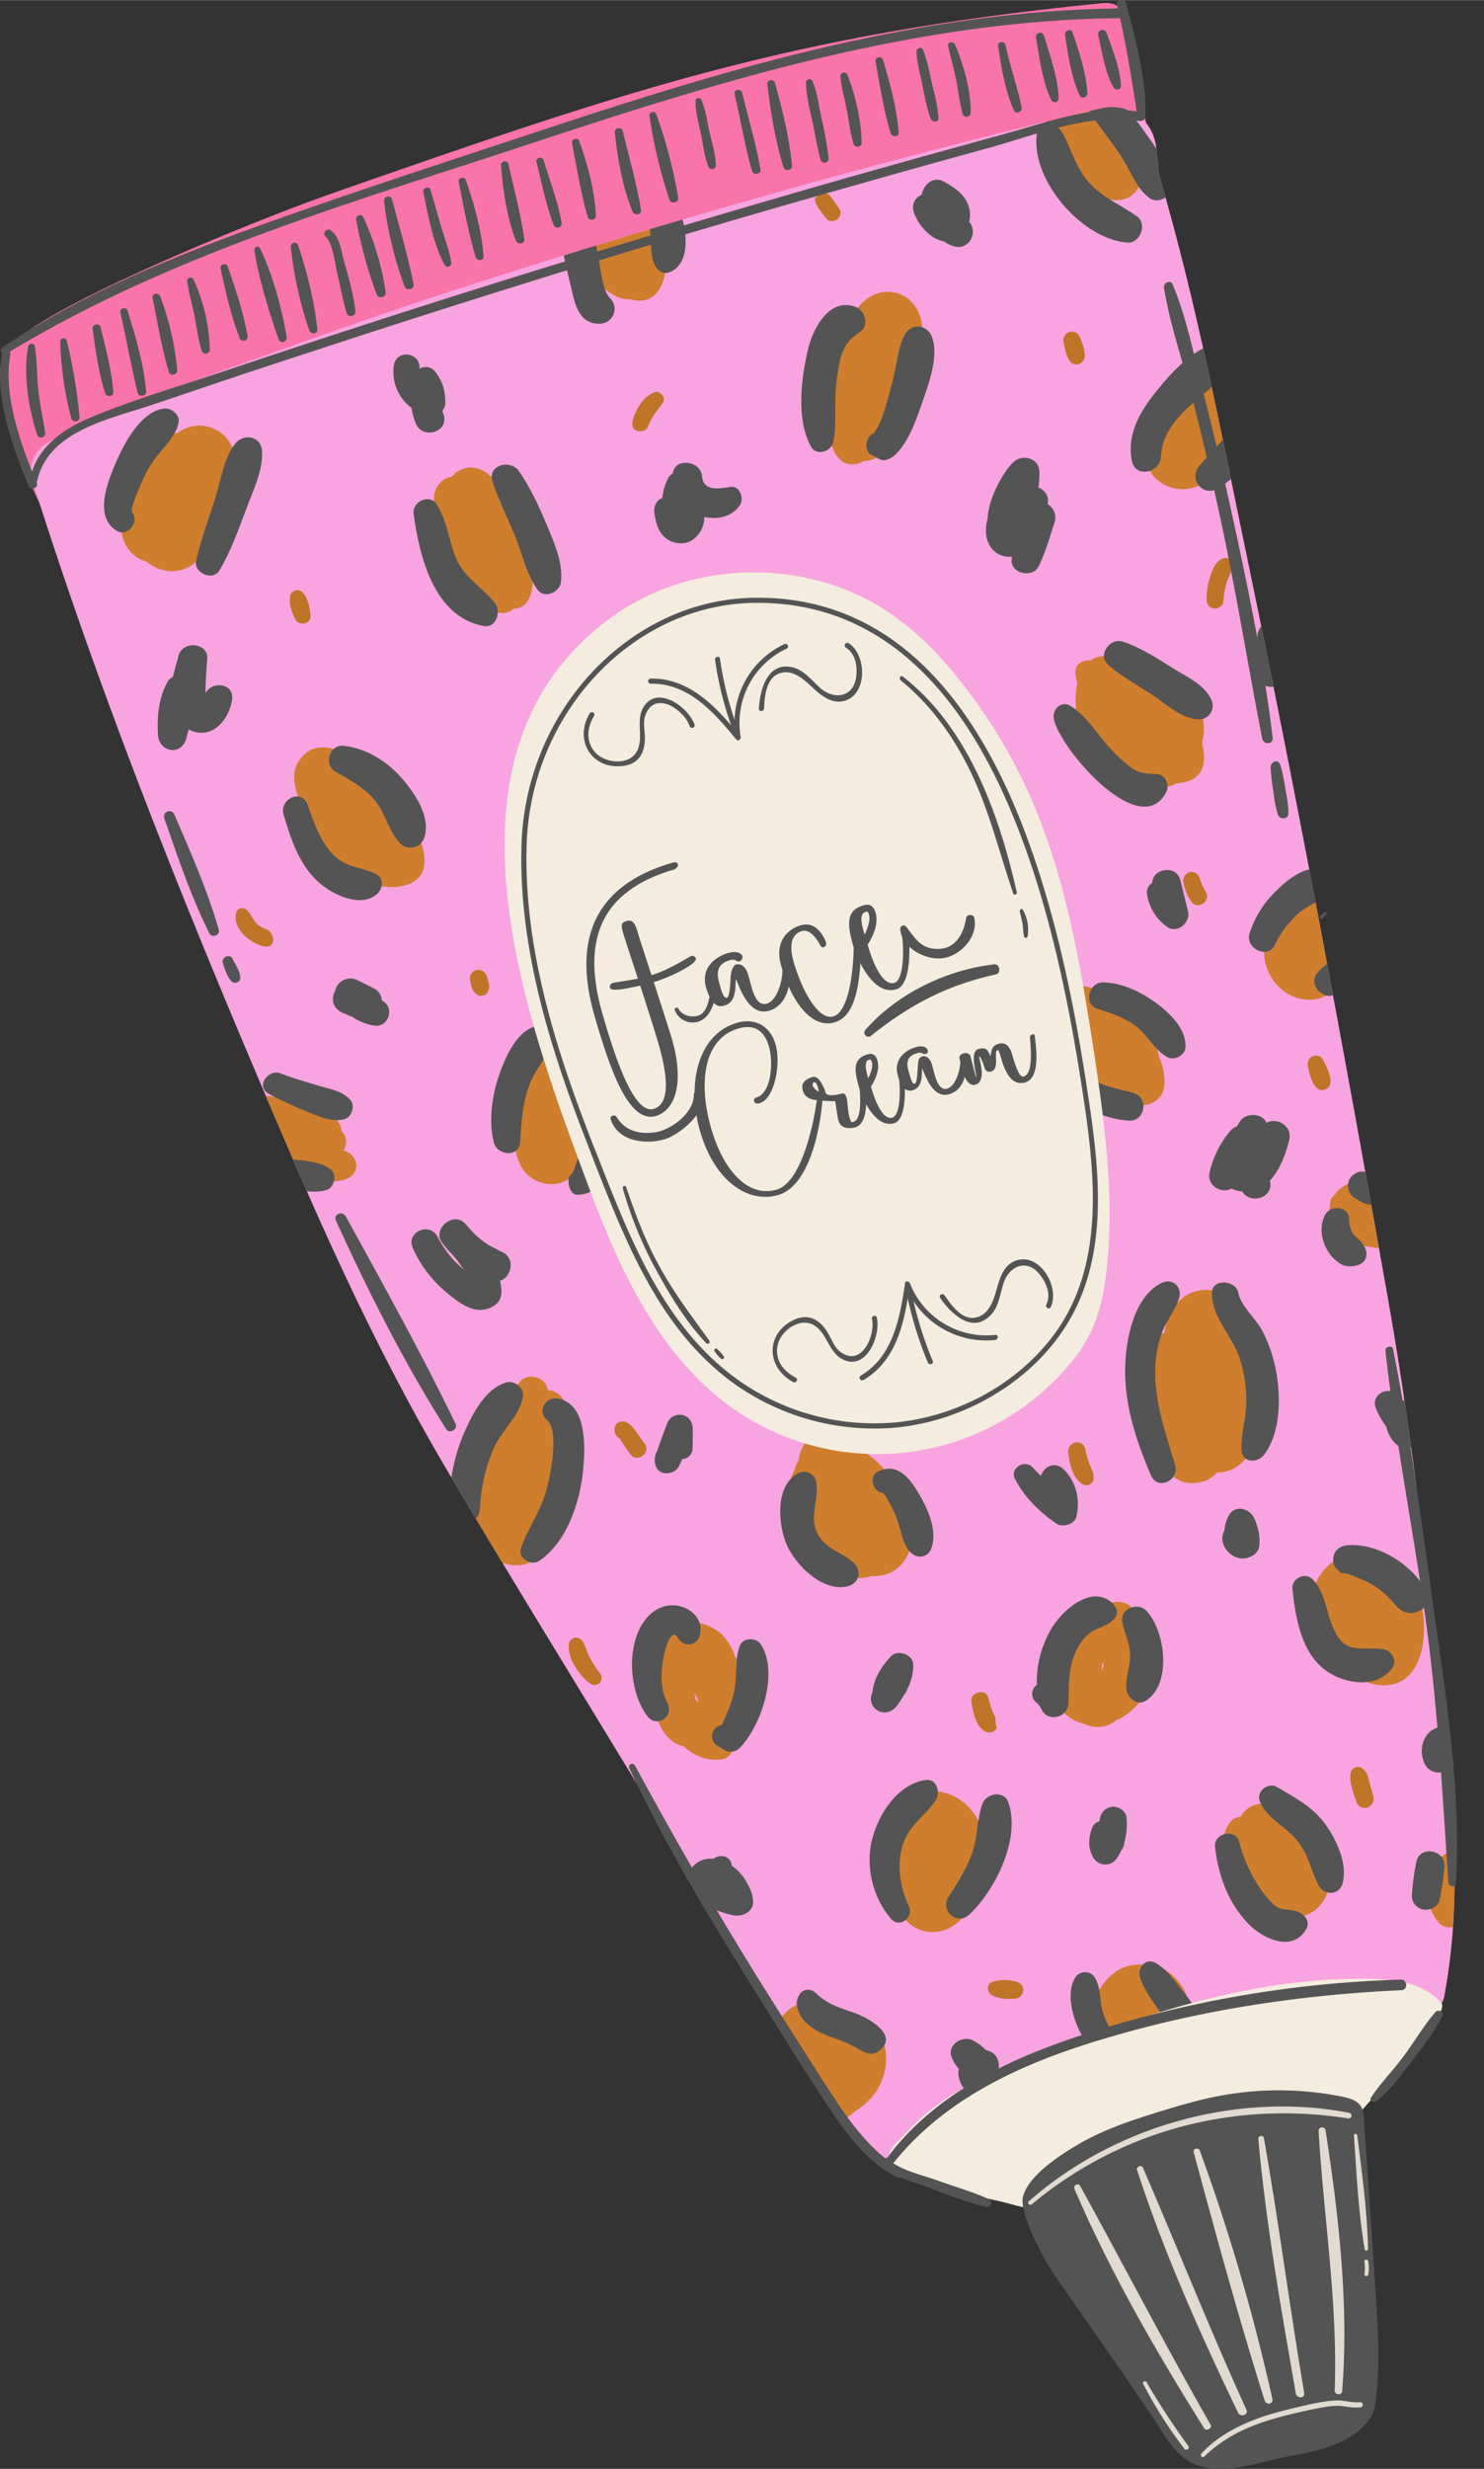 <svg xmlns="http://www.w3.org/2000/svg" width="578.8" height="962.2" viewBox="-0.029 -0.013 578.86 962.194" style=""><rect x="-0.029" y="-0.013" width="578.86" height="962.194" fill="#333333" stroke="none"/><g><defs><clipPath id="a"><path d="M429.3 42.2Q327.2 66.4 227 97.3c-33.1 10.2-66 20.7-98.6 32.3-34.6 12.3-70 24-103.1 40.1l-1.6.9c-7.1.9-13.9 8-11 17 28.4 90.1 64.3 178 101.8 264.7 18 41.9 37.4 82.8 60.7 122.1s47.6 78.7 71.5 118q41.3 67.8 82.6 135.5c2.1 3.5 19.3 19.1 26.3 16.8 36.7-12.4 72.9-25.7 110.1-36.4 17-4.8 34-9.5 51.2-13.8 9.2-2.3 44.2-4.4 46.4-16.3 8.2-44.3 2.1-78.2-2.7-127.3-4.7-46.9-11.1-99.4-19.4-145.8-16.9-95.3-34.5-190.4-54.2-285.1-10.6-50.8-20.3-102.4-35-152.2l-.9-9.5c-1-11.4-10.5-18.7-21.8-16.1z" fill="#f8a4e0"></path></clipPath></defs><g data-name="Layer 2"><path d="M1.3 151.8c-.9-3.6-1.7-7.3-.8-10.8s4.2-7.2 7.4-9.8c19.6-15.9 91.6-45.4 121.6-55.9 114.6-40 178.3-61.9 299.1-74 2.4-.3 5.1-.4 7.2.9s3.3 4.8 3.9 7.6Q448 49.1 453.4 89c-41.9 20.1-85.7 36.2-129.7 51-86.3 29.1-174 53.7-261.6 78.3-4.4 1.2-8.8 2.4-13.3 2.3-33.4-.8-41.5-45.1-47.5-68.8z" fill="#f974ab"></path><path d="M429.3 42.2Q327.2 66.4 227 97.3c-33.1 10.2-66 20.7-98.6 32.3-34.6 12.3-70 24-103.1 40.1l-1.6.9c-7.1.9-13.9 8-11 17 28.4 90.1 64.3 178 101.8 264.7 18 41.9 37.4 82.8 60.7 122.1s47.6 78.7 71.5 118q41.3 67.8 82.6 135.5c2.1 3.5 19.3 19.1 26.3 16.8 36.7-12.4 72.9-25.7 110.1-36.4 17-4.8 34-9.5 51.2-13.8 9.2-2.3 44.2-4.4 46.4-16.3 8.2-44.3 2.1-78.2-2.7-127.3-4.7-46.9-11.1-99.4-19.4-145.8-16.9-95.3-34.5-190.4-54.2-285.1-10.6-50.8-20.3-102.4-35-152.2l-.9-9.5c-1-11.4-10.5-18.7-21.8-16.1z" fill="#f8a4e0"></path><g clip-path="url(#a)"><path d="M201.2 199.9c-3.5-7.8-12.2-22.4-22.6-16.3-1.9 1.2-3.7 3.4-3.5 5.7s.1 2 .2 3a5.7 5.7 0 0 0 1.1 2.9 5.4 5.4 0 0 0-.9 2.7A40.1 40.1 0 0 0 186 229c4.8 5.4 17.5 14.1 21.1 2.2a14.1 14.1 0 0 0 .6-4.7c1.1-8.5-3.8-20.5-6.5-26.6z" fill="#ce7e2d"></path><path d="M200.1 227.8c-9.8-6.9-16.4-23.2-13.6-34.7 1-3.9-4.1-7.5-7.3-4.9-14.8 11.8 1.3 41 13.2 49.5 6.5 4.6 14.3-5.2 7.7-9.9z" fill="#ce7e2d"></path><path d="M182 186.6c-4.5-2.2-9.8-.8-11.9 3.8s0 11.2.9 15.8c1.8 8.7 5.7 24.5 16.2 26.1 2.8.4 6.2-1.7 5.7-4.9-.8-6.1-5.5-10.6-7.5-16.6-1.4-4.3-5.3-14.4-2.1-18.3 1.3-1.6.6-5-1.3-5.9z" fill="#ce7e2d"></path><path d="M193 235c-4.3-5.6-10.4-8.9-14-15.2s-4.1-16.1-8.7-23.3c-2.8-4.3-9.6-1.1-9 3.7 2.3 16.5 7.8 40.1 27.3 43.7 5 1 7-5.7 4.4-8.9z" fill="#545454"></path><path d="M213.2 204.4c-3-7.1-6.4-14.5-10.8-20.8-3.3-4.8-12.4-2.5-10.3 4s5.8 14.1 8.7 21.1 4.4 14.7 8.7 20.9c2.7 3.9 8.8 1.3 9.3-2.9.8-7.7-2.7-15.3-5.6-22.3z" fill="#545454"></path><path d="M335.4 118.9a12.4 12.4 0 0 0-1.4 1.8 10.7 10.7 0 0 0-2.2 1.5c-7.6 2.9-12.4 14.9-12.4 22.3a53.2 53.2 0 0 0 .5 7.5 19.2 19.2 0 0 0 1.1 7.8c.4 3.7.9 7.1 1.4 9.8a6.6 6.6 0 0 0 1.9 3.8c.2.4.3.9.5 1.3 1.6 3.8 4.3 6.9 8.9 6.1a8.2 8.2 0 0 0 3.2-1.2c3.8 0 7.7-2.2 10.7-6.9s6.5-13.7 8.8-19.1 4.2-10.6 3.2-16a45.8 45.8 0 0 0 0-11.1c-1.6-12.8-15.5-17.3-24.2-7.6z" fill="#ce7e2d"></path><path d="M452.6 259.8a19.3 19.3 0 0 0-12.2-.9 13.8 13.8 0 0 0-2.4-1.4c-5.4-2.7-9.6-2.3-12.6-.1-3.1-.5-6.5 1.5-5.9 5.5.2 1.2.5 2.4.7 3.6a29.6 29.6 0 0 0-.2 11.5c2.3 13.9 13.7 25.4 27.7 27.3 3.6 1.7 7.7 2 11.3-.1 10.1-.5 12.1-7.6 9.8-15.7 3.4-12-5.1-25.3-16.2-29.7z" fill="#ce7e2d"></path><path d="M494 144.2a8.7 8.7 0 0 0-3.4-2.4 24.7 24.7 0 0 0-7.9-1.6c-7.2-3.6-17.1 2-22.1 7a31.3 31.3 0 0 0-3.6 4.4c-9.7 10.6-17.2 32.7-.2 38.3 7.9 2.5 15-2.1 20.1-7.8a42.6 42.6 0 0 0 7-7.1c4.8-6 14-15.9 13.6-24a8.5 8.5 0 0 0-3.5-6.8z" fill="#ce7e2d"></path><path d="M257.6 78.1c-2.7-7.8-9.7-14.4-18.5-13.5s-13.6 9.1-14.7 17.2 2.2 19.8 8.8 27.1a15.5 15.5 0 0 0 8.3 7 11.2 11.2 0 0 0 4.6.7l.9.3c7.9 1.4 11.5-4.1 12.6-11.7a32.8 32.8 0 0 0 1.2-8.8 40.5 40.5 0 0 0-1.8-11.6 32.5 32.5 0 0 0-1.4-6.7z" fill="#ce7e2d"></path><path d="M434.5 42.7a37.2 37.2 0 0 0-4.6-4.3c-4.2-4.6-9.5-9.2-15.3-8.5s-7.3 3.8-7.9 7.6a5.3 5.3 0 0 0 .2 5.3 23.4 23.4 0 0 0 .9 3.8c0 10.1 7.6 20.2 14.6 26.4a5.9 5.9 0 0 0 3.2 1.3 18.7 18.7 0 0 0 7.9 3.5c10.6 1.5 14-9 11.9-17.4a33.9 33.9 0 0 0-10.9-17.7z" fill="#ce7e2d"></path><path d="M90.2 173.6a13.2 13.2 0 0 0-7.7-6.9c-4.9-1.8-9.4-.7-13.3 2a13.5 13.5 0 0 0-4.9 1.9 20.9 20.9 0 0 0-5.8 5.4 38.8 38.8 0 0 0-8 12 10 10 0 0 0-1.3 3.4c-2.3 6.8-2.9 13.8-1 19.1a13.4 13.4 0 0 0 9.1 8.4 14.4 14.4 0 0 0 5 2.8 13.7 13.7 0 0 0 13.4-2.2 29 29 0 0 0 7.5-6.9c6.6-8.7 14.7-28.4 7-39z" fill="#ce7e2d"></path><path d="M160.4 319.9h-.1a6.4 6.4 0 0 0-.8-1.4c-5.4-9.7-31.7-39.6-43.1-21.7-2.9 4.5-1.6 10.4.8 15.7a17.1 17.1 0 0 0-.7 6.7c.8 9.8 8.4 17 16.8 21.1s19.4 7.5 27.1 3.8c9.4-4.7 3.9-17.1 0-24.2z" fill="#ce7e2d"></path><path d="M235.6 408.4l-.5-.6c-2.8-8.1-12.1-8.8-18.1-3.5a27.8 27.8 0 0 0-6.7 9.3c-9.5 2.6-10 15.2-10 23.7s.5 18.9 8.9 22.8c19.5 9 29.6-28.1 30.1-40.9a15 15 0 0 0-3.7-10.8z" fill="#ce7e2d"></path><path d="M133.9 448.3a5.7 5.7 0 0 0-.7-7.5c-.4-4.5-5.2-8.3-10.1-9.5a49.8 49.8 0 0 0-6.9-1 64.4 64.4 0 0 0-7.4-2.5c-4.7-1.2-10.5-1-13.4 2.2a8.6 8.6 0 0 0-4.8 7.4c-2.1 4.2.4 9.7 5.5 12a25.2 25.2 0 0 0 2.9 1.2 53.1 53.1 0 0 0 9.6 5.6c7.4 3.4 16.4 5.5 24.6 3.8s6.9-10.1.7-11.7z" fill="#ce7e2d"></path><path d="M220.3 578.5c1.5-7.5 6.7-35.7-6.7-36.8-.5-4.9-7.9-7.3-11.1-2.9-8 11-15.8 23.3-18.4 36.9-2.9 7.7-3.1 16.5.9 24 5.8 10.8 21.6 15.1 28.5 3 2.3-4 3.5-8.8 4.3-13.8.1-.7.3-1.5.4-2.3a50.9 50.9 0 0 0 2.1-8.1z" fill="#ce7e2d"></path><path d="M338.8 567c-4.8-5.5-10.8-9.1-17.4-8.3s-9.2 5-10 10.6a13.8 13.8 0 0 0-1.3 2.8l-.3 1a19 19 0 0 0-2.2 7.9c-.5 9.6 4.9 18.9 11.4 25.6s12.9 10.2 20.8 7.6h2c8.6-.4 13.8-7.5 13.9-15.7.2-10.8-7-24.3-16.9-31.5z" fill="#ce7e2d"></path><path d="M452.1 411.9c-1.9-10.5-11.4-22.8-20.9-26a19 19 0 0 0-5.3-.9c-5.4-1.6-11.1-1.3-15.6 2.7a15.4 15.4 0 0 0-3.3 4.4c-3.3.9-5.9 2.6-7.1 5.6-4 9.9 6 16.8 14.7 20.8a45.9 45.9 0 0 0 4.4 3.3 46.9 46.9 0 0 0 10.7 6.3c8.5 3.6 25.6 6.3 24.5-8a27.5 27.5 0 0 0-2.1-8.2z" fill="#ce7e2d"></path><path d="M531.6 345.7c-5-2.6-11.5 0-16.7 3.6a16.4 16.4 0 0 0-7.6 1.1c-8.4 3.4-14.7 12.6-14.2 21.7s8 17.4 17.5 17.5 15.9-9.5 19.8-17.5 11-21.6 1.2-26.4z" fill="#ce7e2d"></path><path d="M476.4 503.8c-11.2-4.1-20.4 3.6-22.1 14.6a3.1 3.1 0 0 0-.1 1 4.2 4.2 0 0 0-3.3 3.1c-3.6 12.2-5.4 27.5-2 40a13.7 13.7 0 0 0 3.6 5.9c3.2 7.1 8.7 11.4 17.2 8.8a10.9 10.9 0 0 0 5-3.4 13.1 13.1 0 0 0 8.5-2.8c9.7-7.3 9.7-26 9.3-36.7s-3.9-26.2-16.1-30.5z" fill="#ce7e2d"></path><path d="M537.1 461.4c-5.8-2.8-13.4-.6-16.7 4.4a4.6 4.6 0 0 0-1.6 3.9 10.3 10.3 0 0 0 .1 4.6c1.7 6.4 8.9 11.4 15.7 11.6a13.1 13.1 0 0 0 7.6-.2c11.9-4.8 2.6-20.5-5.1-24.3z" fill="#ce7e2d"></path><path d="M552.5 619.4c-7.2-15.6-29.4-20.4-38.6-3.9-6.7 11.9-.6 26.4 10.5 32.8a18.4 18.4 0 0 0 12.7 8.3c19.8 2.8 21.1-24.8 15.4-37.2z" fill="#ce7e2d"></path><path d="M444.8 634.1c-1-6-4.2-11.2-11.4-9.5-5.3-1.6-11.4 2-14 7.5a25.2 25.2 0 0 0-1.3 3.3 18.3 18.3 0 0 0-2.4 3.1c-4.8 7.9-7.8 20-1.5 28a15 15 0 0 0 8.4 5.2 11.6 11.6 0 0 0 12.9-1.4l1-.4c9-4.5 14.6-15.2 13.8-25.2a14.7 14.7 0 0 0-5.5-10.6zm-15 14.7a7.6 7.6 0 0 1 .8-1.1c-.2 1.2-.5 2.5-.7 3.8a4.1 4.1 0 0 0-.1-1.1z" fill="#ce7e2d"></path><path d="M286.7 645.6c-1.8-5.6-5.5-10.3-11.4-12.4a15.9 15.9 0 0 0-17.3 4.2c-3.7-.3-6 3.4-6.1 6.7a54.6 54.6 0 0 0 1.2 14.3 4.7 4.7 0 0 0 .8 3.1c.3 1.1.7 2.1 1.1 3.2 1.2 6.8 4.4 13.3 10.2 15.5l1.7.5a17.6 17.6 0 0 0 13.9 5c6.1-.4 7.9-9.3 1.7-11.1 0-.1 0-.1.1-.1 8.2-6.2 10.3-20.4 4.1-28.9zm-15.5 16.2l-.3-2.1c.6 1.1 1.1 2.2 1.3 2.6l.3 1.1-1.2-1a1.3 1.3 0 0 1-.1-.6z" fill="#ce7e2d"></path><path d="M380.3 738.9a29.6 29.6 0 0 0 1.3-4.9c2.5-5.9 3.4-12.7 2.2-18.2-3.7-17.6-24.5-25.1-35.1-8.2-2.4 4-3.6 10-3.3 16.4-1.6 7.5-.4 15.8 5.2 21.5l1.5 1.3a14.2 14.2 0 0 0 19.7 3.7 19.7 19.7 0 0 0 5.7-5.8 24 24 0 0 0 2.7-5.3c0-.2.1-.3.1-.5z" fill="#ce7e2d"></path><path d="M508.9 704.2a13.2 13.2 0 0 0-13.3-2.6 16.7 16.7 0 0 0-4.3 1.4l-1.9.4a9.8 9.8 0 0 0-5.5 4.6 5.7 5.7 0 0 0-3.4 1.4c-7.3 7.5-.3 19.1 5.6 25.7a25.4 25.4 0 0 0 5.4 4.4 21.8 21.8 0 0 0 7.2 5.9c10.2 4.9 19.2-2 20.1-12.6s-2.2-22.2-9.9-28.6z" fill="#ce7e2d"></path><path d="M336.3 786.1a15.4 15.4 0 0 0-6.9-1.3 14.7 14.7 0 0 0-5.3-2.1 18.5 18.5 0 0 0-4.6-.5c-5.1-4.3-12.7.1-15.7 5.6-4.6 8.4-6.4 20.1-3.5 29.3 2.4 7.7 8.2 10.4 14.5 8.7a17.6 17.6 0 0 0 13.7.3 13.3 13.3 0 0 0 4.9-3.3 24 24 0 0 0 11.3-14.1c2.4-8.3.1-18.8-8.4-22.6z" fill="#ce7e2d"></path><path d="M463.4 779.6c-1.7-7.2-9.2-14.4-16.6-13.9a18.1 18.1 0 0 0-8.6 1.1c-9.4 3.8-16.2 17.9-8.4 26.1a4.4 4.4 0 0 0 2.8 1.1 9.1 9.1 0 0 0 .7 1.4c2.5 4.1 8.2 4.9 12.1 2.4a15.8 15.8 0 0 0 3-2.8 6.7 6.7 0 0 0 9.5-.1 16.9 16.9 0 0 0 3.1-4.9c2.3-1.3 3.9-3.9 3-6.6l-.5-1.2a4.6 4.6 0 0 0-.1-2.6z" fill="#ce7e2d"></path><path d="M577.9 727.7l-1.2-3.5c-1.3-3.9-5.7-4.8-8.8-3a6.8 6.8 0 0 0-4.8 1.8 11.3 11.3 0 0 0-2.7 2.2c-5.8 6.4-4.7 18.1 1 24.3 2.3 2.5 6.8 1.9 8.7-.5a5.6 5.6 0 0 0 3.3-2.1 6 6 0 0 0 4.5-8.6 25.6 25.6 0 0 0-1.1-2.4 5.6 5.6 0 0 0 2-4.9 15 15 0 0 0-.9-3.3z" fill="#ce7e2d"></path><path d="M197.7 538.7c-8.5 2.3-13.6 12.6-16.9 20.2s-6.2 19.6-5.3 29.4c.6 7.6 11.2 7 11.7-.4a66.5 66.5 0 0 1 5.4-23.6c3.2-6.9 9.9-12.5 11.4-19.9.6-3.3-3.2-6.5-6.3-5.7z" fill="#545454"></path><path d="M217.3 545c-4.5-.7-7.9 5-4.1 8.2 5.3 4.5 1.3 22.4-.3 28.3-2.3 7.8-7.1 14.3-9.7 21.8-1.4 4 4 7.1 7.1 5 10.7-7.2 15.9-22.8 17.1-35.1.9-9.1 1.7-26.4-10.1-28.2z" fill="#545454"></path><path d="M208.3 400.1c-7.4 2.5-11.6 12.8-13.9 19.6s-4 17.2-1.8 25.5c1.4 5.3 10 5.9 10.3-.3s.8-15 3.6-22.2 7.5-10.9 8.6-17.2c.7-3.9-3.3-6.5-6.8-5.4z" fill="#545454"></path><path d="M236.2 430.1c-3.9 3.6-5.5 8.7-7.5 13.5-1.3 3.1-2.6 6.2-3.8 9.3s-1.1 4-2.5 5.1-.7 7.8 3 7.6 5.5-1 7.6-4.1a56.8 56.8 0 0 0 4.7-9.2c2.7-5.8 6.7-12.2 6.5-18.7-.1-3.7-5.3-5.9-8-3.5z" fill="#545454"></path><path d="M128.6 455.4c-4.4-2.9-9.5-3-14.7-3.6s-12.2-1.1-18.3-1.6-6.1 7.5-1.2 8.6l15.5 3.5c5.7 1.1 11.7 3.1 17.3 1.5 3.4-1 4.4-6.4 1.4-8.4z" fill="#545454"></path><path d="M136.6 428.6c-3.3-3.6-7.7-4.1-12.3-5.5s-10-2.9-14.9-4.8-9.9 5.3-4.5 8a160.9 160.9 0 0 0 14.6 6.8c4.8 1.9 9.8 4.4 14.9 3 2.8-.8 4.2-5.3 2.2-7.5z" fill="#545454"></path><path d="M146.6 340.6c-5.9-3-11.3-2.2-16.5-7.4s-7.7-12.8-10.1-19.5-11.2-2.3-9.4 3.8c3.1 10.3 6.5 20.9 15.4 27.7 5.4 4.1 14.8 8.2 20.8 3.4 2.5-2 3.2-6.3-.2-8z" fill="#545454"></path><path d="M157 303.6c-5.8-6.8-14-12-23-13-5.4-.6-7.9 7.3-3.3 10s10.9 5.9 15.2 10.9 5.6 12.4 10.2 17.2a5.7 5.7 0 0 0 9.4-2.4c2.5-7.9-3.5-16.9-8.5-22.7z" fill="#545454"></path><path d="M63.7 159.2c-8.9 1.3-15.4 13.7-18.6 21.2s-8.6 20.9.4 26.4c4.2 2.6 8.9-3.3 6.1-7-1-1.4 2.1-8.3 2.7-9.6a49 49 0 0 1 4.9-9.7c3.3-5.4 9-9.4 10.4-15.7.7-3.3-2.9-6.1-5.9-5.6z" fill="#545454"></path><path d="M91.7 172.9c-4.4 5.6-5.6 14.3-7.7 21s-5.7 16.2-7.5 24.6c-1.1 4.8 6.6 8.1 9.1 3.7 4.4-7.4 7.3-15.6 10.3-23.6s6.6-15.1 6.3-22.7c-.3-6-7.2-7.3-10.5-3z" fill="#545454"></path><path d="M233 98.1c-1.5-7.2-2.5-14.7-5.1-21.6-2-5.1-10-3-10.2 2.1-.5 10.8 2.4 22.3 4.9 32.8 1.6 6.8 3 15 11.5 14.7a5.8 5.8 0 0 0 3.9-9.9c-3.4-3.4-3.9-13.4-5-18.1z" fill="#545454"></path><path d="M265.5 83c-2.3-7.2-6.2-13.4-12.3-17.7-4.5-3.2-10.9 2.8-7.8 7.5s6.3 9 7.7 14.6 0 10.8 2.2 15.6 6.4 3.7 9 .9c4.8-5.2 3.1-14.8 1.2-20.9z" fill="#545454"></path><path d="M334 119.7c-10.1-4.2-16.7 7.7-18.7 15.8-2.8 11.6-4.9 27.6 1 38.5 2.1 3.8 7.9 2 8.7-1.8 1.6-7.8.2-16 1.3-23.9.6-4 1.1-8.8 2.9-12.4s3.8-4.8 6.7-7 1.6-7.7-1.9-9.2z" fill="#545454"></path><path d="M363.5 131.3c-1.7-4.7-7.5-5.6-10.3-1.4s-3.7 14-5.5 20.3-3.3 13.6-6.7 18.4a5.4 5.4 0 0 0-2 8.1l4.2 2.3c2 .8 4.1-.3 5.6-1.5 5.5-4.8 8.7-14.3 11-21s6.5-17.7 3.7-25.2z" fill="#545454"></path><path d="M474 133.8c-9.5 2.6-18 12.3-23.9 19.8s-10.6 16.1-8.6 26.1c1.4 6.7 11 4.5 11.3-1.7.8-16.2 18.4-23.7 27.5-34.6a6 6 0 0 0-6.3-9.6z" fill="#545454"></path><path d="M492.2 151.2c-5.2 3.2-7.3 9.2-10.5 14.1s-9.2 10.7-13.8 16.1 1.4 12.4 7.2 8.9 11.9-10 16.5-16.1 9.1-12.3 7.9-19.1c-.5-3-4.4-5.7-7.3-3.9z" fill="#545454"></path><path d="M443.6 84.4c-6.4-4.7-13.4-7.2-18.9-13.4s-6.7-13-10.5-19.6c-2.5-4.1-9.3-4-9.9 1.5-1.8 17.7 17.9 40.3 35.5 41.6 4.8.3 7.8-7.1 3.8-10.1z" fill="#545454"></path><path d="M447.1 52.2c-4.2-6-9-12.2-15.1-16.5-3.9-2.7-10.6 1.6-7.8 6.3 3.9 6.9 9.3 12.8 13.5 19.5s5.4 11.6 10.6 15.6c3.2 2.4 8.3-.2 8.4-4.1.1-7.8-5.3-14.6-9.6-20.8z" fill="#545454"></path><path d="M451.5 301.7c-3.9-.3-6.7-.1-10.1-2.4a65.7 65.7 0 0 1-7.8-7.1c-5.3-5.4-9.6-13.2-16-17.1-3.5-2.2-7.1 1.1-6.6 4.7 1.5 10.9 33.7 48.8 43.9 28.8 1.4-2.6-.3-6.7-3.4-6.9z" fill="#545454"></path><path d="M457.7 260.5c-6.2-3.9-12.8-8.2-19.8-10.5-5-1.6-9.9 5.2-5.7 9s10.9 7.7 16.4 11.2 12.1 9.9 18.7 10.1a5.3 5.3 0 0 0 5.3-7.3c-2.4-6-9.7-9.3-14.9-12.5z" fill="#545454"></path><path d="M516.4 338.8c-7.2-1.8-13.9 3.7-18.8 8.5a39.6 39.6 0 0 0-10.2 16.4c-1.9 5.6 6.8 10.3 9.7 4.7a41.3 41.3 0 0 1 9.8-12.9c3.8-3.1 9.2-4.5 12-8.7 1.7-2.5.9-7.1-2.5-8z" fill="#545454"></path><path d="M537.3 357.6c-1.5-3.2-6.4-4.5-8.6-1.2s-2.9 7.8-4.7 11.5a24.8 24.8 0 0 1-4.3 5.9c-2.7 2.8-8 5.1-6.9 9.8.7 2.9 5.3 6.1 8.1 3.6 1.2-1.2 3.9-1.9 5.4-3.1a14.8 14.8 0 0 0 3-2.6 33.1 33.1 0 0 0 5.3-7c3-5 5.2-11.3 2.7-16.9z" fill="#545454"></path><path d="M451.1 391c-5.9-4.4-13.1-7.9-20.6-8.2-5.8-.2-8.2 8.5-2.3 10.4s10.5 3.3 15 6.8 7.2 9.3 12.2 12c2.8 1.4 6.9-.8 7-4 .3-7-6-13.1-11.3-17z" fill="#545454"></path><path d="M442.3 426l-.8-.3-3-.7c-2.4-.6-4.8-1.2-7.2-2a83.9 83.9 0 0 1-13.6-6.3c-4.9-2.8-9.7 4.9-5.2 8.3 7.7 5.9 18 11.1 27.9 11.7 6.2.3 7.8-8.8 1.9-10.7z" fill="#545454"></path><path d="M452.8 500.1c-10.4 5.4-13.5 21.1-13.9 31.8-.6 14.9 4.2 29.5 10 43 2.6 6.2 11.3 2 9.4-4.1-3.4-11.4-7.5-22.8-7.7-34.8a44.8 44.8 0 0 1 2.6-16.6c1.7-4.7 5-8.5 6.6-13.2s-2.6-8.5-7-6.1z" fill="#545454"></path><path d="M492.5 518.9c-2.3-4.6-8.7-10.2-9.5-15.1s-10.4-5.8-10.3.2c.1 9.5 7.7 16.3 10.7 25a52.7 52.7 0 0 1 2.7 18.4c-.2 5.9-2 11.3-1.9 17.1s6.2 5.7 8.7 2.6c6.6-8.5 6.7-22.2 4.9-32.4a57.7 57.7 0 0 0-5.3-15.8z" fill="#545454"></path><path d="M532.5 486.5c-1.5-2.9-2-2.9-3.8-4.7a5.1 5.1 0 0 1-1.3-1.6 11.7 11.7 0 0 1-1.2-5.2c-.2-5-7.3-5.6-9.4-1.5s-1.6 9.1.7 13.3a14.7 14.7 0 0 0 3.9 4.7c2.6 2.2 5.1 2.4 8.3 1.5s3.9-4.3 2.8-6.5z" fill="#545454"></path><path d="M538.6 460.2a14.7 14.7 0 0 0-5.7-3.3c-2.5-1.1-5.5.6-6.6 2.8a5.6 5.6 0 0 0 1.9 7l2 1.2.8.5a9.7 9.7 0 0 0 3.3 1 4.5 4.5 0 0 0 2.8-.6 5.8 5.8 0 0 0 2.4-2.5 5.5 5.5 0 0 0-.9-6.1z" fill="#545454"></path><path d="M332.9 609c-4.8-4.4-11.1-5.2-14.2-11.7s.7-12.5-.3-19.3a4.8 4.8 0 0 0-7.5-3.6c-8.5 4.8-7.4 19.2-4.3 27s13.9 19.2 24 16.8c4.5-1.1 5.7-6.1 2.3-9.2z" fill="#545454"></path><path d="M357.2 580.2c-3.5-5.5-8-9.9-14.6-6.8-3.9 1.9-2.2 8 1.7 8.4a9.1 9.1 0 0 0 1 1l2 3.6a37.9 37.9 0 0 1 2.6 5.8c1.6 4.1 1.9 8.7 4.7 12.2s7.4 2.7 8.7-1.1c2.6-7.5-2.1-16.8-6.1-23.1z" fill="#545454"></path><path d="M433.7 624.6c-8.1-7.2-19.5 3.1-23.6 10.1a40.8 40.8 0 0 0-5.7 21.9 4.3 4.3 0 0 0-.4 6.7 7.6 7.6 0 0 1 2.3 3c2.5 5.1 10.3 2.9 10.4-2.4.3-7-.2-13.6 2.9-20.2a17.9 17.9 0 0 1 5.5-7.3c3-2.2 6.2-2.4 9-5s1.3-5.2-.4-6.8z" fill="#545454"></path><path d="M447.2 627.8c-3.6-3.8-10.7-.7-9.4 4.7s3 8.3 3 12.9-2.2 9.1-1.3 13.6c.6 2.8 4 5.7 7.1 4 10.7-6.3 8-27.3.6-35.2z" fill="#545454"></path><path d="M539.8 642.8c-7.1-1.3-14 2.1-18.5-5.8s-3.5-15.5-9.4-21.6c-2.7-2.8-8.1-.4-7.8 3.6 1.1 11.1 3.4 25.3 13.3 32.2 7.4 5.3 20.4 7 25.9-1.6 1.7-2.7-.7-6.3-3.5-6.8z" fill="#545454"></path><path d="M556.2 619.8c-5.4-10.1-18.8-18.5-30.5-17.6-2.8.2-5.2 1.7-5.6 4.7a5.3 5.3 0 0 0 .5 3.5c.4.7 2.5 3.2 3.2 2.7s7.3 2.4 8.7 3a31 31 0 0 1 5 2.9c3.1 2.2 5.3 4.9 7.9 7.6 4.8 4.9 14.6 0 10.8-6.8z" fill="#545454"></path><path d="M552.5 725.3a98.9 98.9 0 0 0-1.8 13.3 5.4 5.4 0 0 0 4.6 5.6c2.4.4 5.6-1 6.2-3.7a100.5 100.5 0 0 0 1.9-13.4c.2-6.1-9.3-8-10.9-1.8z" fill="#545454"></path><path d="M505.8 744.9c-2.4-.8-4.8-.4-7.1-1.4s-4.9-4.4-6.7-6.8a58.5 58.5 0 0 1-8.7-19c-1.4-5.3-9.9-3.3-9.4 2 1.3 11.4 5.3 22.4 13.6 30.6 5.9 5.7 16.9 10.4 22 1.5 1.8-3.1-1-6.1-3.7-6.9z" fill="#545454"></path><path d="M517.5 711.7c-5.2-7.5-11.9-10.8-19.5-15.3-3.4-2-8.2 1.8-6.6 5.6 2.7 6.8 10.3 9.8 14.8 15.6s5.1 11.3 8.1 17.1c2.2 4.3 8.5 4 9.5-1.2 1.6-7.5-2.2-15.7-6.3-21.8z" fill="#545454"></path><path d="M393.2 702.2c-1.7-4.6-8.5-3.3-10 .7-2.2 6.1-1.8 12.9-4 19.2s-5.7 11.6-9.2 17.1 3.4 11.3 8 7c10.2-9.5 20.4-30 15.2-44z" fill="#545454"></path><path d="M360.9 693.7c-10.9 1.7-18.3 13.3-20.8 23.3s0 22.1 7.4 30.8c3.3 3.8 9-.5 7-4.8-3.4-7.4-4.9-16.1-2.4-24s8.4-10.9 12.8-17.3c2-3.1.6-8.7-4-8z" fill="#545454"></path><path d="M296.8 640.9c-1.8-2.9-7.1-2.8-8.3.6-1.9 5.3-1 11.2-2 16.8s-3 9.4-5 14a4.4 4.4 0 0 0-.9 8.5l1.3.8a5 5 0 0 0 6.3-.1c8.6-8.4 15.7-29.6 8.6-40.6z" fill="#545454"></path><path d="M266.6 626.4c-5.4-2-10.9-.1-14.5 4.3-8.1 9.7-6.9 28.4.3 38 3.6 5 10.7.3 7.9-5s-2.5-11.4-1.7-16.9c.2-1.3 2.8-14.2 6.1-8.1a4.5 4.5 0 0 0 8.1-.9c1.6-5.2-1.3-9.5-6.2-11.4z" fill="#545454"></path><path d="M333.9 784.7c-5.8-2.1-10.7-3.3-15.3-7.6s-8.6.6-7.7 5c1.4 6.4 7.5 9.6 13.3 11.8a64.5 64.5 0 0 1 8.6 3.5c3.3 1.7 6.6 4.7 10.3 1.7 7.5-6-4.2-12.5-9.2-14.4z" fill="#545454"></path><path d="M324.4 822.7c-2.5-2.3-4.6-.9-7.4-.6-4.9.6-8.9-3-13-5.2s-9.4 3.7-6.1 7.4 7.9 7 12.8 8.3 10.9 1.3 14.2-2.4a5.4 5.4 0 0 0-.5-7.5z" fill="#545454"></path><path d="M427.1 770.8a4.5 4.5 0 0 0-7.7-.1c-4.8 7.6.8 22.2 6.5 27.9 3.6 3.5 8.7-.7 7.7-5s-2.8-6.8-3.7-10.4-.6-8.7-2.8-12.4z" fill="#545454"></path><path d="M461 775.5c-2.9-3.8-5.8-7.8-9.9-10.3s-7.5 1.5-6.5 5.2 3.9 8.1 6.5 11.7 4.8 7.8 9.6 8.9c2.5.6 5.6-1.7 5.7-4.2.2-4.9-2.6-7.7-5.4-11.3z" fill="#545454"></path><path d="M198.4 490.2a5 5 0 0 0-2.2-2.1h.1l-1.6-.7c-1.3-.8-2.8-1.4-4.1-2.2a33.2 33.2 0 0 1-7-5.9l-2.2-2.5c-4.6-4.9-13.1 2.3-8.9 7.6a48.1 48.1 0 0 0 4.2 4.8 62.8 62.8 0 0 1 4.2 5.6l-3.3-3a45.5 45.5 0 0 1-7-9.9c-3.2-5.9-12.4-1.7-9.6 4.5a48 48 0 0 0 12.7 16.9c4.2 3.5 10.2 8.6 16.2 6.8s6.3-6 5.1-11c3.4-.9 5.3-5.7 3.4-8.9z" fill="#545454"></path><path d="M80.1 270.3c.6-1.6.4-1.2 0-.2.1-4.4.3-8.8.7-13.2.7-6.5-9.6-7.5-11.2-1.4-.7 2.7-1.5 5.5-2.2 8.3a4.4 4.4 0 0 0-2.2 2.1c-3.4 6.2-4 13.5-3.6 20.4s9 8.2 10.9 1.8c.4-1.3.7-2.6 1.1-3.9l.7.4c8.6 3.7 15.1-4.3 16.2-12.1.9-6.3-8.1-7.4-10.4-2.2z" fill="#545454"></path><g fill="#545454"><path d="M173 161.5a.9.9 0 0 1 .1.5c.3.8.5 1.1-.1-.5z"></path><path d="M169.8 144.9a4.6 4.6 0 0 0-6.2-1.2c.6-6.4-8.9-7.9-10-1.4a17.4 17.4 0 0 0 6.9 16.6 26.5 26.5 0 0 0 1.5 5.7c2.4 6.8 12.8 4 11.1-2.6a9.3 9.3 0 0 0-.4-1.3 2.5 2.5 0 0 0-.2-.7 4.6 4.6 0 0 0 1.2-3.1c-.1-4.8-1-8.2-3.9-12z"></path></g><path d="M284.9 189.7c-4.3.7-10.6 1.9-11.1-4.2s-10.7-7.3-11.4-1a4.4 4.4 0 0 0-2 2.2 22.2 22.2 0 0 0-2.1 7.4h-.1c-2.2.7-3.3 3.4-3 5.5.5 4 1.6 8.2 5.1 10.5s7.9 2.1 10.8-.5a10.8 10.8 0 0 0 3.6-8.2c5.2 1.2 11.1-.1 14-4.8 1.6-2.7-.4-7.5-3.8-6.9z" fill="#545454"></path><path d="M377.8 80.3c-1.5-4.7-5.6-7.3-9.7-9.6s-8 1.3-8.6 5.2c-2.5.9-4.2 3.6-3 7 1.8 5 6.6 10.3 11.6 11.1a14 14 0 0 0 4.3 2c5.6 1.4 9.2-5.5 5.6-9.6a10.6 10.6 0 0 0-.2-6.1z" fill="#545454"></path><path d="M408.6 196.4c.8-3-1.1-5.4-3.6-6.5a31.8 31.8 0 0 0 .4-6.1c-.1-5.3-6.6-7.1-10.2-3.7s-9.7 13.8-10 22.1a15.3 15.3 0 0 0-.4 7.1c1 4.9 5 8.1 9.9 7.6 0 .3-.1.6-.1.9-.8 5.6 8.1 7.7 10.5 2.9s4.2-10.9 6-16.5a6.2 6.2 0 0 0-2.5-7.8z" fill="#545454"></path><path d="M501.9 246.2a6.1 6.1 0 0 0-.7-1.4c-1.4-2.6-5.1-3.3-7.6-2s-3.5 4-3.1 6.8a5.2 5.2 0 0 0-2 2.4c-.3.8-.8 3.5.1 4s.6 3.5.7 3.9.7 2.5 1.1 3.8c1.6 5 8 5.1 10.7 1.1a19.2 19.2 0 0 0 .8-18.6z" fill="#545454"></path><path d="M449.4 344.1a4.1 4.1 0 0 0-2 4.3 19.1 19.1 0 0 0 7.7 12.7c3.9 3 9.3-1.5 8.3-5.9l-3-12.1c-1.5-6.4-10.9-4.7-11 1z" fill="#545454"></path><path d="M494 437.6c-1.6-4-8.4-4.2-10.6-.2l-.9 1.5a6.4 6.4 0 0 0-2.7 1.9 38.4 38.4 0 0 0-8 16c-1.2 5 4.3 8.6 8.6 6.4a11.1 11.1 0 0 0 4 1.1h.1c3.4 5.4 12.6 2.3 10.8-4.2 4-4.3 6.4-10.9 7.6-16.1s-5-8.8-8.9-6.4z" fill="#545454"></path><path d="M546.4 545.8l-.4-.8c-2.8-5.8-11.8-2.2-9.3 3.9a28.3 28.3 0 0 0 4 7 13.5 13.5 0 0 0 3.4 6.5 5.3 5.3 0 0 0 5.6 1.3 24.4 24.4 0 0 0 2.8 1.4c3.7 1.7 7.7-2 7-5.8-1.1-5.8-6.1-13.9-13.1-13.5z" fill="#545454"></path><path d="M415.1 572.8c-3.4-3.5-8-1.5-9.1 2.4l-3.2-3.3c-3.1-3.4-9.1.2-6.9 4.5 3.7 7.1 9.4 12.7 15.9 17.2 2.6 1.9 7.4.6 8.1-2.8 1.4-6.6-.1-13.1-4.8-18z" fill="#545454"></path><path d="M266.4 551.5a5.2 5.2 0 0 0-6.1 3c-1.4 3.7-2.8 7.3-4 11a6.2 6.2 0 0 0-.9 3 6 6 0 0 0 .3 2.6c1.3 4.4 7.6 3.7 9.2.1l1.2-2.6a4.1 4.1 0 0 0 4-4.1c.1-2.5.1-5 .1-7.5s-1.2-4.8-3.8-5.5z" fill="#545454"></path><path d="M347.5 645.5c-3.5 3.7-6.3 8-7.1 13.1a2.8 2.8 0 0 0-.1.9 5.3 5.3 0 0 0 1.3 6.6c2.6 2.2 6.2 1.4 8.2-1.3a35.5 35.5 0 0 0 2.8-4.3 10.5 10.5 0 0 0 .8-1.1 4.3 4.3 0 0 0 .5-1.2 19.8 19.8 0 0 0 2.3-9.7c-.3-3.8-6.1-5.8-8.7-3z" fill="#545454"></path><path d="M291.4 733.9a18.7 18.7 0 0 0-6-6.8c-.3-3.9-4.6-4.7-7.1-2.7a9.6 9.6 0 0 0-7.7 2.6c-4.4 4.5-1.5 10.4 2.6 13.6a26.5 26.5 0 0 0 3.9 2.6 15.1 15.1 0 0 0 1.8.9 29.2 29.2 0 0 0 7.6 2.4c3.5.5 7.7-1.8 7.2-5.9a15.8 15.8 0 0 0-2.3-6.7z" fill="#545454"></path><path d="M434 704.1a5.4 5.4 0 0 0-5 4.8c-.1.3-.1.6-.2.9a4.1 4.1 0 0 0-2.9 2.8c-1.4 3.9-1.6 7.4.4 11.1a5.4 5.4 0 0 0 9.1.8 18.6 18.6 0 0 0 1.9-3.3 5.6 5.6 0 0 0 1.2-3 .4.4 0 0 1 .1-.3 27.6 27.6 0 0 0 .8-9.5c-.2-2.6-3-4.4-5.4-4.3z" fill="#545454"></path><path d="M385.6 799.3l-1.1-.4a20.9 20.9 0 0 0-5-3.7c-4-2.1-10.3 1.7-8.3 6.6a14.8 14.8 0 0 0 2.8 4.5 5.1 5.1 0 0 0-.2 1.3c0 5.9 5 10.5 10.8 10.7a5.6 5.6 0 0 0 5.8-5.3 25.2 25.2 0 0 0-1.1-6.1c.9-2.9-.4-6.7-3.7-7.6z" fill="#545454"></path><path d="M484.4 588a5 5 0 0 0-4.7 1.9 13.9 13.9 0 0 0-2.1 6.5 7.5 7.5 0 0 0-.7 1.8c-1.1 5.3 4.8 10.6 10 8.8 2.4-.8 4.1-2.3 4.3-4.9a18.9 18.9 0 0 0-.9-7.5c-.9-3.2-2.3-5.9-5.9-6.6z" fill="#545454"></path><path d="M569.2 675.2a4.9 4.9 0 0 0-6-3l-1.4.8a5.7 5.7 0 0 0-2.2.7c-4.8 2.3-6.1 8.4-4.2 13a6.1 6.1 0 0 0 5.9 4.1 6.2 6.2 0 0 0 5.5-4.5.4.4 0 0 1 .1-.3 5.7 5.7 0 0 0 4.3-4.9 6.3 6.3 0 0 0-2-5.9z" fill="#545454"></path><path d="M149.8 390.4l-.9-.6a5.7 5.7 0 0 0-3-4.6l-6.6-3.3a6.1 6.1 0 0 0-8 2.6 4.9 4.9 0 0 0-.6 1.7 5.1 5.1 0 0 0-.7 1.7c-.8 3.4 1.3 6 4.3 7.1l3.2 1.3a20.7 20.7 0 0 0 8.6 3.4c5.2.6 7.7-6.3 3.7-9.3z" fill="#545454"></path><path d="M118.3 231.1a2.9 2.9 0 0 0-5.2 1.4c-.4 3 .8 6.3 2.1 8.9s6.1 1.8 5.9-1.3-.9-6.6-2.8-9z" fill="#bf7527"></path><path d="M255.4 152.8c-3.5 1.3-6 4.5-7.5 7.9-.7 1.6-1.7 3.8-1.1 5.7s4.7 2.4 5.8 0a25.4 25.4 0 0 1 2.9-5.4c1.1-1.5 2.2-2.9 3.2-4.4s-1.2-4.6-3.3-3.8z" fill="#bf7527"></path><path d="M327.4 81.4a64.2 64.2 0 0 0-3.8-5.3 3.3 3.3 0 0 0-3.1-.9 3.9 3.9 0 0 0-1.1.6 1.6 1.6 0 0 0-.7.9c-2.5.4 1 5 1.6 5.8a25.6 25.6 0 0 0 2 2.6c2.3 2.8 7-.6 5.1-3.7z" fill="#bf7527"></path><path d="M421.3 131.6a3.3 3.3 0 0 0-6.4 1.9c.5 2.6 1 5.5 2.6 7.5a3.2 3.2 0 0 0 3.6.7 3.3 3.3 0 0 0 2-2.9c.1-2.3-1-5.1-1.8-7.2z" fill="#bf7527"></path><path d="M476.3 217.9c-2.6 1.5-3.7 4.8-4.5 7.6a24.2 24.2 0 0 0-1.1 8.9 3.3 3.3 0 0 0 6.5 0 31 31 0 0 1 1.3-7.5c.8-2.4 2.1-4.4 2.1-7s-2.7-3-4.3-2z" fill="#bf7527"></path><g fill="#bf7527"><path d="M470.3 347.5a22.8 22.8 0 0 1-2.4-5.3 3.3 3.3 0 0 0-4-2.3 3.4 3.4 0 0 0-2.3 3.8 10.6 10.6 0 0 0 .3 1.4 15.2 15.2 0 0 0 .6 2 15.9 15.9 0 0 0 2.1 4.1c2.4 3.7 7.9 0 5.7-3.7z"></path><path d="M461.7 343.8a.1.1 0 0 1-.1-.1c-.1-.7-.1-1.1.1.1z"></path></g><path d="M518.3 418a29.4 29.4 0 0 0-2.3-5.1c-2-3.2-6.6-1.1-5.9 2.5s2.7 11.7 7.4 8.8c2.2-1.4 1.5-4.2.8-6.2z" fill="#bf7527"></path><path d="M425 570.7a30.8 30.8 0 0 1-1.6-5.4 3.4 3.4 0 0 0-3.6-3.2 3.6 3.6 0 0 0-3.2 3.6c.5 4.3 1.7 10.7 6 12.9a2.9 2.9 0 0 0 4-2.4c.1-2.1-.8-3.6-1.6-5.5z" fill="#bf7527"></path><path d="M252 565a2.5 2.5 0 0 0 .1-.9h-.1a.7.7 0 0 0-.1-.5v-.2l-.4-.7-.5-.6-2.2-3.2c-1.4-1.8-2.7-4.1-5-4.8s-4.2.9-4.1 3a3.5 3.5 0 0 0 2 3.4c.5.7.9 1.6 1.4 2.3l2.7 3.9c1.9 2.6 5.4 1.2 6.2-1.2z" fill="#bf7527"></path><path d="M104.9 362.8c.5.3.6.3 0-.1l-.7-.4-1.4-.6a9.6 9.6 0 0 1-2.5-1.6c-1.7-1.6-2.3-3.8-4-5.4s-4-.7-4.3 1.3c-1.1 5.9 5 11.1 10.2 12.6s5.2-3.7 2.7-5.8z" fill="#bf7527"></path><path d="M189.8 380.3a3.5 3.5 0 0 0-4.3-2.2 3.4 3.4 0 0 0-2.1 4.2 14.2 14.2 0 0 0 .5 2.2l.3.9a5.8 5.8 0 0 0 1.7 2.1 2.9 2.9 0 0 0 3 .3 3.1 3.1 0 0 0 1.1-.9 3.5 3.5 0 0 0 .6-1.4c.1.3.1.2.1-.3a3.4 3.4 0 0 0 .1-1 5.3 5.3 0 0 0-.4-1.7 18 18 0 0 0-.6-2.2z" fill="#bf7527"></path><path d="M234 652.1a38.7 38.7 0 0 1-4.1-6.4c-1.1-2.1-1.5-4.5-2.9-6.4a2.9 2.9 0 0 0-5.1 1.3c-.8 5.4 3.9 12.2 8 15.3a2.8 2.8 0 0 0 4.1-3.8z" fill="#bf7527"></path><path d="M387.7 668.3a16.7 16.7 0 0 1-.8-2 35 35 0 0 1-1.4-4.6c-.8-3.8-7.1-2.4-6.6 1.4s1.8 10.5 5.9 11.9a3.3 3.3 0 0 0 2.4-.1c.5-.2 1.7-1.2 1.5-1.7-.9-3.6.1-2.8-1-4.9z" fill="#bf7527"></path><path d="M395.2 772a15.8 15.8 0 0 0-8.1.4c-2.6.9-2.1 4.2 0 5.3a13.9 13.9 0 0 0 6.1 1.3c2.3.1 5.2.1 5.8-2.7s-1.7-3.9-3.8-4.3z" fill="#bf7527"></path><path d="M530.7 688.8a3 3 0 0 0-3.5 1.1c-1.6 3.5.8 8.9 1.9 12.4a3.5 3.5 0 0 0 4.4 2.1 3.6 3.6 0 0 0 2.1-4.4c-.5-2-1.1-4-1.6-6s-1-4-3.3-5.2z" fill="#bf7527"></path></g><path d="M405.7 800.5c41.4-15.9 84.5-30.2 128.8-29.3 10.3.2 21.7 1.8 28 9.9 1 5.3-15.7 23.7-33.6 43.9a82.4 82.4 0 0 1-10 8.6c-2.7 2-6 2.8-9.3 3.6-31.1 7.7-62.2 15.1-93.5 22.2a45.7 45.7 0 0 1-11.6 1.6 50.3 50.3 0 0 1-9.4-1.8c-11.5-3.1-18.3-3.6-29.8-6.9-4.2-1.2-17.9-4.5-18.8-9.6s5.1-9.4 7.4-11.9c13.6-15.1 33.2-23.2 51.8-30.3z" fill="#f4ecde"></path><path d="M421.1 835.4c10.1-5.8 21.2-9.4 32.3-12.8 6.5-2 13.1-3.9 19.7-5.3a125.8 125.8 0 0 1 50.4-.2c2.8.6 5.9 1.4 7.4 3.9a10.8 10.8 0 0 1 1.1 5q2.4 34.2 4.6 68.4c.9 13.9 1.8 27.9-.1 41.7a13 13 0 0 1-1.6 5.5c-6.6 10.8-20.8 13.6-32.3 15.7s-26.5 8.3-38 2.4c-7.1-3.7-11.3-12.2-15.5-18.4-17.6-26-24-34.6-38.2-55.3-3.5-5-13.5-23.4-11.9-29.8 2-8.5 15.2-16.8 22.1-20.8z" fill="#545454"></path><path d="M472.2 945c-17.6-30.8-33.9-62.2-51-93.3a1.3 1.3 0 0 0-2.2 1.2c13.8 32.2 32 63.7 50.7 93.5.8 1.3 3.3-.1 2.5-1.4z" fill="#e0dad1"></path><path d="M514.3 830.3c2 33.9 7.5 67.1 6.3 101.3-.1 1.8 2.8 2.1 2.9.3 2.7-33.6-1.4-68.9-6.5-101.9a1.4 1.4 0 0 0-2.7.3z" fill="#e0dad1"></path><path d="M490.8 833.7c3 33.1 8.9 66.2 14.6 99 .4 2.2 3.7 2.1 3.3-.1-5.6-33-9.9-66.3-15.7-99.3-.2-1.4-2.3-1.1-2.2.4z" fill="#e0dad1"></path><path d="M468 838.2c-.5-1.4-2.8-1-2.4.6 8.7 32.2 17.6 64.9 27.7 96.8.6 1.8 3.4 1.4 3-.6a772.1 772.1 0 0 0-28.3-96.8z" fill="#e0dad1"></path><path d="M445.8 844.8c-.5-1.3-2.8-.4-2.3.9 10.5 32.3 24.7 64 39.4 94.6.9 1.9 4.2.8 3.3-1.1-14.3-31.2-26.8-63-40.4-94.4z" fill="#e0dad1"></path><path d="M530.5 936.2c-3 .3-5.8-.7-8.8-.7s-6.5.7-9.8 1.3c-5.7 1.3-11.5 2.6-17.1 4.3-9.7 3.1-19.2 7.5-26.2 15.1-.6.8.4 1.9 1.1 1.2 7.7-7.5 17.1-11.9 27.3-14.8 5.6-1.6 11.2-2.9 16.9-4 3.5-.7 6.9-1.3 10.4-.8a22.3 22.3 0 0 0 6.3.4 1 1 0 0 0-.1-2z" fill="#e0dad1"></path><path d="M526.2 823.4c-43.6-8.4-91.7 5.2-124.9 34.5-.8.7.3 1.8 1.1 1.2 34.7-28.9 79.1-40.5 123.5-33.5a1.1 1.1 0 0 0 .3-2.2z" fill="#e0dad1"></path><path d="M528.1 832.2c1 14.7 1.7 29.9 4.2 44.5.1.7 1.3.5 1.3-.3-.3-14.6-2.4-29.7-4.2-44.2-.1-.8-1.4-.8-1.3 0z" fill="#e0dad1"></path><path d="M532.2 881.8a16.4 16.4 0 0 1 .2 2.2 22.9 22.9 0 0 0-.2 2.5c0 .5.9.8 1.3.3s.6-3.7.2-5.3a.8.8 0 1 0-1.5.3z" fill="#e0dad1"></path><path d="M463.5 953.3a292 292 0 0 1-16.4-25.1.8.8 0 0 0-1.3.7 169.1 169.1 0 0 0 16.2 25.5c.7.9 2.2-.2 1.5-1.1z" fill="#e0dad1"></path><path d="M401.8 310.3a208.2 208.2 0 0 0-25.6-42.8c-8.4-11-18.1-21.2-29.6-28.9-31.7-21.4-76.8-20.7-107.8 1.7-73 52.6-33.9 156.3-8.9 223 12 32 27.2 64.8 54.9 84.8a97.9 97.9 0 0 0 129.1-12.7c5.1-5.5 9.6-11.5 12.5-18.4s4.5-15 5.3-22.9c3-28.4-.9-57.1-5.2-85.4-5.2-33.5-11-67.4-24.7-98.4z" fill="#f4ecde"></path><path d="M340.9 556.7a94.4 94.4 0 0 1-54.6-17.5c-28.9-20.9-42-54.5-54.7-86.9l-1.9-5c-13.7-34.8-27.6-76.1-26.3-118.2 1.6-52.4 42.4-95.6 90.9-96.2h1.3c43.9 0 77.8 27.8 100.8 82.8C412.3 354 420 397 424.9 430.2c4.3 29 7.4 62-10.3 88.3-13.9 20.7-38.8 35.2-64.9 37.8a85.1 85.1 0 0 1-8.8.4zm-45.3-321.8h-1.3c-47.5.6-87.3 42.9-88.9 94.2-1.3 41.8 12.5 82.8 26.1 117.5l2 5c12.6 32.1 25.6 65.4 54 85.9a92 92 0 0 0 62 16.8c25.5-2.5 49.9-16.6 63.5-36.9 17.2-25.7 14.2-58.3 10-86.9-4.9-33.1-12.6-76-28.5-114-22.6-54.2-55.9-81.6-98.9-81.6z" fill="#545454"></path><g fill="#545454"><path d="M305.9 251a33.8 33.8 0 0 0-19.3 33.3c-8.6-10.2-18.6-20.1-32.8-19.9a1 1 0 0 0 0 2c14.8-.2 24.8 11.3 33.4 21.8.7.8 1.8-.2 1.7-1a31.9 31.9 0 0 1 18-34.5c1.1-.6.1-2.3-1-1.7z"></path><path d="M280.8 256.6c-.2-1.2-2.1-.7-1.9.5a130.3 130.3 0 0 0 6.8 27c.4 1.2 2.3.7 1.9-.5a131.9 131.9 0 0 1-6.8-27z"></path><path d="M331 250.6a1 1 0 0 0-1 1.8c3.8 2.4 4.5 7.5 3.9 11.6-1.1 7.5-8.2 8.8-13.6 4.4-3.6-3-6.5-7.3-11.3-8.4-9.8-2.2-12.6 8.9-13 16.1-.1 1.3 1.9 1.3 2 0 .2-4.4.7-11.6 5.7-13.6s9.4 1.8 13 5.2 7.9 6.9 13 5.3c8.8-2.9 8.2-18 1.3-22.4z"></path><path d="M251 275.5c-3.3 5.5.4 12.3-2.8 17.6s-12.5 4.3-16.2-.1-2.9-9.6-.3-14.1c.7-1-1-2-1.7-.9-6.2 10.2.6 21.8 12.7 20.5 4.9-.5 7.8-3.2 8.6-8.1s-1-8.5.6-12.2c4-9.3 15.1-1.3 17.1 4.8a1 1 0 0 0 1.9-.6c-2.3-6.8-14.5-15.7-19.9-6.9z"></path></g><g fill="#545454"><path d="M388.2 522.2a34 34 0 0 1-33.8-18.4c-2 13.1-5.4 26.8-17.6 34-1.1.6-2.2-1-1.1-1.7 12.7-7.5 15.3-22.6 17.3-36 .1-1.1 1.6-.8 1.9 0a32 32 0 0 0 33.3 20.1c1.2-.2 1.3 1.8 0 2z"></path><path d="M363.8 530.4c.5 1.2-1.4 1.7-1.9.6a144.7 144.7 0 0 1-8.2-26.7c-.2-1.2 1.7-1.8 1.9-.5a143.7 143.7 0 0 0 8.2 26.6z"></path><path d="M409.8 509.4c-.5 1.1-2.3.1-1.7-1 2-4-.1-8.8-2.8-12-4.8-5.8-11.5-3.2-13.8 3.4-1.5 4.4-1.8 9.6-5.4 13-7.1 7-15.3-1-19.4-7-.7-1.1 1-2.1 1.7-1 2.5 3.6 6.6 9.6 11.9 8.7s7.2-6.5 8.5-11.3 3.1-10 8.3-11.2c9-2.2 16.3 11 12.7 18.4z"></path><path d="M328.6 529.7c-5.7-2.9-6-10.7-11.6-13.5s-12.9 2.8-13.8 8.5 2.6 9.8 7.2 12.2c1.1.6.1 2.3-1 1.7-10.6-5.6-10.9-18.9.1-24.2 4.5-2.1 8.4-1.2 11.6 2.5s3.6 7.8 6.9 10.1c8.2 5.8 13.5-6.7 12.1-13-.3-1.2 1.6-1.8 1.9-.5 1.6 7.1-4.2 21-13.4 16.2z"></path></g><path d="M352.1 263.6c-.8-.6-1.6.7-.9 1.4 11.8 9.6 20.6 21.8 27.2 35.4 7.5 15.4 11.3 31.7 16.8 47.8.3.8 1.6.4 1.4-.5-6.9-30.4-18.9-64.3-44.5-84.1z" fill="#545454"></path><path d="M399 354.6c-.4-.7-1.2-.3-1.2.4s.7 3.2 1 4.8.2 3.3.6 4.9a.7.7 0 0 0 1.4.1 15.6 15.6 0 0 0-1.8-10.2z" fill="#545454"></path><path d="M276.7 522.5c-7.1-9.8-14.2-19.1-20-29.9s-8.9-19.7-12.5-30c-.3-.8-1.5-.4-1.3.5a152.2 152.2 0 0 0 13.9 33.4c5.2 9.4 11.2 19.1 18.7 27a.8.8 0 0 0 1.2-1z" fill="#545454"></path><path d="M279.7 525.7c-.5-.5-1.5.2-1 .8a10.1 10.1 0 0 0 2.7 3.1.7.7 0 0 0 1-.8 13.4 13.4 0 0 0-2.7-3.1z" fill="#545454"></path><g fill="#545454"><path d="M235.1 395.5c8.3 28.9 14.5 38.2 19.9 36.6s6.4-9.8 1.7-25.8c-1-3.5-3.9-12.6-7-22.2-4.6.9-11.3 2.6-11.8.8a1.6 1.6 0 0 1 1.2-1.9l9.7-1.6c-3.9-12-5.2-15.8-6-18.7s0-3.3 1.7-3.8 3 .2 4.1 4 2.2 6.9 5.5 17.1c6.9-2 14.8-7.3 15.4-7.4a1.4 1.4 0 0 1 1.9.9c.6 2.1-9.9 7.3-16.4 9.2 3 9.5 6 18.5 7 22 5.2 17.7 1.1 28-6.2 30.2-10.6 3-17.8-18-23.8-38.6s-7.7-49.1 30.2-60.1c1.3-.4 2-.1 2.2.6s-.6 1.7-1.4 2c-26.8 7.8-37.1 25.4-27.9 56.7z"></path><path d="M307.6 375.7c.8 2.7 1.6 15.4-7.7 18.2-7.1 2-10.8-7.1-12.8-12.4-.6 1.8.8 8.9-4.7 10.4-3.1 1-5.4-1.7-7-7-2.1-7.2 2.9-11.8 8.5-13.5 2.8-.8 5.2-.3 5.7 1.3a1.9 1.9 0 0 1-1.1 1.9c-.6.2-.8 0-1.3-.2a2.9 2.9 0 0 0-2.6-.2c-5.5 1.6-5 5.5-4 9.2s1.8 5.7 2.9 5.4 1.3-5 1.5-8.6c.3-2.1 1-4 2-4.3s3.5-.4 4.8 3.9 2.5 12.7 7.3 11.3 6.6-11.6 6-14.8c-.1-.5.3-.9 1.1-1.2s1.2-.1 1.4.6z"></path><path d="M334.2 367a1.3 1.3 0 0 1 1.8 1.1c-.6 14.5-1.9 27.8-10.5 30.3s-16.5-7.2-20.8-22c-2.8-9.5 2.6-14.3 7.5-15.8 6.5-1.9 9.4 5 10 6.8a1.4 1.4 0 0 1-.9 1.7c-.9.3-1.3-.6-1.4-.8s-3.3-6.6-7.1-5.5-5.3 5-3.2 12.2c3.8 12.9 10.2 22.6 15.4 21.1s7.8-13.9 8-27.9c.1-.3 0-.9 1.2-1.2z"></path><path d="M352.8 361.5a1 1 0 0 1 1.4.8c.3 1.1 2.3 21.2-4.6 23.2-9.3 2.8-15.6-12.7-16.9-17.2-2.6-9.1-2.2-13.7 4.1-15.5 2.3-.7 3.9.1 4.7 2.9 1.7 5.7-3.1 12.4-3.1 12.4 2.4 8.3 6.1 16.1 10.4 14.9s3.7-16.4 2.7-20.2c0 0 0-.9 1.3-1.3zm-15.6 2.7c.8-1.4 2.4-5.5 1.8-7.5s-.8-1.5-1.5-1.3c-3 .9-.7 7-.3 8.8z"></path><path d="M273.1 441c-5.5-19.1-.6-38.1 14.3-42.4 7.1-2.1 13 1.2 15.1 8.4s-.2 21.1-6.2 22.9c-.2 0-1.8.5-2.1-.6a1.1 1.1 0 0 1 .8-1.6c5.7-1.6 6.8-13.3 4.9-19.9s-6.1-8.7-11.9-7c-13.3 3.8-15.9 20.7-10.6 39 4.6 15.9 14.1 27.1 25.5 23.8s15.7-34 15.7-35.3a1.3 1.3 0 0 1 .9-1.1c.7-.1 1.1-.1 1.3.4s-2.1 33.7-17.3 38.1c-11.8 3.4-24.8-5.5-30.4-24.7z"></path><path d="M336.2 422.2a1 1 0 0 1 1.3.6c.3 2.9 1.7 14.9-3.9 16.5-1.8.5-5.6.9-6.6-2.7-.3-1-.6-3.2-1.1-6.7a1.9 1.9 0 0 1-.1-.8 50.1 50.1 0 0 1-7.2-.4c-1.9-.1-4.7-.8-5.5-3.8s1.2-4.4 3.8-5.2 4.6 4.4 5.1 6.1 4.7.8 6.2.4 1.6.7 2 1.7.4 4.8 1.1 7.4 1.2 2 1.7 1.8c3.7-1 2.2-13.6 2.2-13.6a1.3 1.3 0 0 1 1-1.3zm-16.8 3.2a12.4 12.4 0 0 0-.4-1.6c-.3-1.1-.8-2.2-1.5-2.1a1.3 1.3 0 0 0-.5 1.5 5.1 5.1 0 0 0 2.4 2.2z"></path><path d="M351.4 418a.9.9 0 0 1 1.1.6c.3 1 1.9 17.4-3.7 19.1-7.6 2.2-12.8-10.4-13.8-14.2-2.2-7.4-1.8-11.1 3.3-12.6 1.9-.6 3.3.1 3.9 2.3 1.4 4.7-2.5 10.2-2.5 10.2 1.9 6.8 4.9 13.2 8.4 12.1s3.1-13.3 2.3-16.4c0 0-.1-.8 1-1.1zm-12.8 2.2c.7-1.1 2-4.5 1.5-6.1s-.6-1.2-1.2-1.1c-2.4.7-.6 5.7-.3 7.2z"></path><path d="M376.5 411.6c.6 2.2 1.3 12.6-6.3 14.8-5.8 1.7-8.8-5.7-10.5-10.1-.4 1.5.7 7.3-3.8 8.6-2.6.7-4.5-1.4-5.7-5.8-1.7-5.9 2.4-9.7 6.9-11 2.3-.7 4.3-.3 4.7 1.1s-.5 1.4-.9 1.5a1.4 1.4 0 0 1-1.1-.2 2.7 2.7 0 0 0-2.1-.1c-4.5 1.3-4.1 4.4-3.2 7.5s1.4 4.7 2.3 4.4 1-4.1 1.2-7 .8-3.3 1.6-3.6 2.9-.2 3.9 3.2 2.1 10.5 6 9.3 5.5-9.5 5-12.1c-.1-.4.2-.8.9-1a.8.8 0 0 1 1.1.5z"></path><path d="M380.7 419.9c.7-.2-2.9-10 .9-11.1s3.8 1.4 4.8 2.8c.2-2.2.5-4.1 2.9-4.8s4.3.2 5.4 3.9 2.7 9.4 4.6 8.8c3.7-1 2.8-10.7 2.4-15.4 0-.4.3-.8 1-1a.6.6 0 0 1 .9.5c.5 4.5 2.3 16.4-3.7 18.2s-8.4-6-9.4-9.4-1.2-3.3-1.4-3.2c-1.7.5.9 7.3-2.4 8.3a1.9 1.9 0 0 1-2.6-1.1c-.8-2.8-1.8-4.8-2.2-4.7s3.4 9.6-1.5 11c-2 .6-3.7-1.6-4.4-3.9l-1.7-6c-.3-1 .1-1.9 1.5-2.3s2.4.2 2.7 1.1z"></path><path d="M277.3 386.7c-1 2.7-1.1 5.8-3.2 8s-7.5 1.9-9.5-1.6c-.4-.8-1.8-.3-1.4.6a7.5 7.5 0 0 0 9.8 4.2c4-1.7 5.8-7 6-11.1 0-1-1.4-.9-1.7-.1z"></path><path d="M376.8 357.8c-.9 6-4 11.9-10.9 12s-9-4.4-12.6-8.8c-.7-.9-2.2-.1-2.2.9.5 7.4 9.8 12.4 16.6 11.5s13.9-8.2 12.3-15.7c-.3-1.6-3-1.5-3.2.1z"></path><path d="M387.7 375.8c-18.5 2.1-38 11.5-50.3 25.7a1.6 1.6 0 0 0 2.1 2.3c15.4-12.3 29.7-19.8 48.9-24.1 2.2-.4 1.6-4.2-.7-3.9z"></path><path d="M273.4 425.8a1.5 1.5 0 0 0-2.8.7c.2 7.1-8.7 13.7-14.8 14.7s-12-.4-15.3-5.9c-.7-1.2-2.8-.5-2.3.9 2.7 8.6 13.6 10 21.2 7.7 5.8-1.8 17.3-11.1 14-18.1z"></path></g><path d="M457.4 110.8c-.8-2-3.7-.7-3.4 1.3 2.4 14.7 7.5 29.2 11.2 43.6s7.1 29.2 10.3 43.9c6.4 29.3 11.1 58.8 16.8 88.2.5 2.6 4.5 2.3 4.1-.4-3.7-30.5-10.1-60.9-16.7-90.8-3.2-14.7-6.7-29.3-10.4-43.9s-6.4-28.6-11.9-41.9z" fill="#545454"></path><path d="M495.6 299.2a86.9 86.9 0 0 0 1.2 10.1 40.8 40.8 0 0 0 1.7 8.3c.7 1.7 3.8 1.8 4-.4s-.5-6.1-1-9.1-1.1-6.5-2-9.7-4.1-1.4-3.9.8z" fill="#545454"></path><path d="M134.9 474.1c-1.3-2.4-5.1-1-3.9 1.6 12.6 27.5 26.7 55.6 43 81.2 1.2 2 4.7.2 3.7-2-13.2-27.3-28.2-54.2-42.8-80.8z" fill="#545454"></path><path d="M68 317.4a2.1 2.1 0 0 0-3.9 1.6c5.2 14.9 10.5 30.7 17.6 44.8 1.1 1.9 4.2.5 3.6-1.5-4.3-15.2-11.1-30.4-17.3-44.9z" fill="#545454"></path><path d="M90.6 373.5c-1.1-2.1-4.5-.3-3.7 1.9s1.7 5.4 3.5 7.1a2 2 0 0 0 3.3-1.5c-.1-2.6-2-5.3-3.1-7.5z" fill="#545454"></path><path d="M.9 137.3c-3.6 16.3 4 37.1 10.2 52 .8 2 4.1.8 3.2-1.2-6.1-14.5-13.2-34-10.3-49.9.3-2-2.6-3-3.1-.9z" fill="#545454"></path><path d="M435.7 2c3.5 14.5 5.7 28.8 8 43.5a1.5 1.5 0 0 0 3-.1c.6-14.6-3.8-29.9-7.4-44-.5-2.2-4.1-1.7-3.6.6z" fill="#545454"></path><path d="M444.9 43.6c-17.8-3.2-35.7 3.8-52.6 8.4q-30.7 8.4-61.5 17.1-60.9 17.4-121.4 36.1T88.9 144.1c-18 6.1-36.7 11.4-54.2 18.8-11.4 4.9-21.5 12.5-23.3 25.5-.2 1.8 2.6 2.2 2.8.4 3.4-21 29-25.6 45.8-31.3s35.1-11.9 52.6-17.6q54.6-18 109.4-34.9t110.2-32.5q26.7-7.6 53.4-14.9c18.4-5.1 39.5-13.8 58.8-10.5 2.3.4 2.8-3.1.5-3.5z" fill="#545454"></path><path d="M436.7 3.2c-76.4.9-150.1 22.6-222.1 46.4-37 12.2-74.1 24.2-110.8 37.3S32.4 114.1.8 135.4c-1.4.9.1 3.4 1.5 2.5 64.3-39.2 137.4-59.7 208.3-83.2C283.9 30.5 358.7 7.8 436.5 7c2.5-.1 2.7-3.9.2-3.8z" fill="#545454"></path><path d="M11 134.8c-2.1 10.4.1 24.6 3.5 34.6a1.6 1.6 0 0 0 3.1-.7c-.8-5.6-2.1-11.1-2.7-16.8s-.4-11.5-1.4-17.1c-.2-1.2-2.2-1.2-2.5 0z" fill="#545454"></path><path d="M23.5 132.9a127.1 127.1 0 0 0 4.3 30.1c.5 1.7 3.3 1.5 3.2-.4a202 202 0 0 0-5-30 1.3 1.3 0 0 0-2.5.3z" fill="#545454"></path><path d="M36.1 128.3c1.2 8.2 2.3 17 4.9 24.9.5 1.6 3.3 1.4 3.2-.5-.7-8.3-3-17.1-5-25.2-.5-2-3.4-1.2-3.1.8z" fill="#545454"></path><path d="M49.7 120.9c-.5-1.5-3.2-.8-2.8.8 2.4 10.4 4.2 21 6.8 31.4.5 1.8 3.5 1.2 3.3-.6-1-10.7-4.1-21.4-7.3-31.6z" fill="#545454"></path><path d="M62.5 115.5c-.7-1.8-3.5-1.3-3 .7 1.9 9.5 3.6 19.4 6.3 28.7.5 1.8 3.4 1.2 3.3-.7a109.8 109.8 0 0 0-6.6-28.7z" fill="#545454"></path><path d="M75.4 108.7c-.6-1.1-2.6-.6-2.4.7.5 4.2 1.7 8.4 2.6 12.5s1.5 9.8 3 14.5a1.6 1.6 0 0 0 3.2-.5 69.5 69.5 0 0 0-6.4-27.2z" fill="#545454"></path><path d="M88.8 103.8c-.5-1.6-3.1-.9-2.8.7 1.9 8.9 4.1 18.5 7.4 27.1a1.6 1.6 0 0 0 3.1-.9c-1.6-9-4.7-18.3-7.7-26.9z" fill="#545454"></path><path d="M101.4 96.7c-.6-1.3-2.4-.5-2.2.8 1.8 11.4 5.6 23.7 9.4 34.6.7 2.1 3.5 1.1 3.2-.9-1.9-11.1-5.5-24.4-10.4-34.5z" fill="#545454"></path><path d="M116.2 95.4c-.6-1.6-3-.8-2.8.8a151.1 151.1 0 0 0 7.2 32.5c.5 1.7 3.4 1.5 3.2-.4a160.4 160.4 0 0 0-7.6-32.9z" fill="#545454"></path><path d="M128.6 89.5a1.6 1.6 0 0 0-1.7 2.6c3 2.5 3.8 11.3 4.7 14.7 1.2 5.1 2.1 10.3 3.6 15.2.6 1.9 3.6 1.2 3.4-.7-.7-6.7-2.7-13.4-4.5-19.8-1.1-3.9-1.6-9.8-5.5-12z" fill="#545454"></path><path d="M141.7 84.6c-.7-1.6-3.1-.7-2.8 1a171.7 171.7 0 0 0 8 29.1c.8 1.9 3.8 1.1 3.5-.9a106.8 106.8 0 0 0-8.7-29.2z" fill="#545454"></path><path d="M149.8 78.5a144.1 144.1 0 0 0 8 33.1c.8 1.9 3.9 1.1 3.5-.9-2.2-11-5.5-22.1-8.4-33-.6-2.1-3.4-1.2-3.1.8z" fill="#545454"></path><path d="M172.3 89.1l-4.4-15.2c-.5-1.6-3.2-.8-2.8.9 1.9 9.2 3.8 20.3 8.4 28.5.6 1.2 2.6.5 2.5-.8-.6-4.6-2.4-9-3.7-13.4z" fill="#545454"></path><path d="M181.7 70.1c-.5-1.5-3.1-.9-2.8.7 1.9 9.7 3.8 19.9 6.6 29.3.5 1.7 3.3 1.5 3.1-.3-.7-9.9-3.7-20.4-6.9-29.7z" fill="#545454"></path><path d="M195.4 64.2c.7 9.7 2.3 20.5 5.8 29.5.6 1.6 3.5 1.5 3.3-.5-1.4-9.8-4.1-19.8-6.2-29.4a1.5 1.5 0 0 0-2.9.4z" fill="#545454"></path><path d="M212 62.3c-.5-1.6-3.2-.9-2.8.7 2.1 8.1 3.7 16.7 6.7 24.5a1.6 1.6 0 0 0 3.1-.9c-1.4-8.2-4.6-16.3-7-24.3z" fill="#545454"></path><path d="M225.9 54.9c-.6-1.6-3.2-.8-2.8.8 1.8 9.5 3.4 19.5 6.1 28.7.5 1.8 3.3 1.5 3.2-.4-.4-9.6-3.2-20.1-6.5-29.1z" fill="#545454"></path><path d="M239.8 51.5c1 10.1 3 21.4 6.9 30.9.7 1.6 3.6 1.4 3.3-.6-1.6-10.3-4.7-20.6-7.1-30.7-.3-1.8-3.3-1.5-3.1.4z" fill="#545454"></path><path d="M256 44.5c-.5-1.5-3-1-2.7.6a194.4 194.4 0 0 0 7.8 32.7c.7 1.8 3.8 1.1 3.4-.9a188.3 188.3 0 0 0-8.5-32.4z" fill="#545454"></path><path d="M273.5 38.8c-.5-1-2.2-.8-2.2.4-.1 4.4 1.2 8.7 2.1 13s1.3 8.9 3 12.9a1.5 1.5 0 0 0 2.8-.6c-.1-4.6-1.6-9.2-2.6-13.7s-1.4-8.2-3.1-12z" fill="#545454"></path><path d="M286.5 36.5c2.3 10 4 20.2 6.8 30.1.5 1.8 3.7 1.2 3.3-.7-1.7-10-4.8-19.9-7.1-29.8-.5-1.8-3.4-1.4-3 .4z" fill="#545454"></path><path d="M299.3 33c1.3 10.6 3.1 22 6.3 32.1.6 1.8 3.5 1.3 3.3-.6-1-10.6-3.7-21.8-6.6-32.1a1.5 1.5 0 0 0-3 .6z" fill="#545454"></path><path d="M316.9 31.6a1.3 1.3 0 0 0-2.5.4c0 5.5 1.6 11.1 2.7 16.4s1.7 9.3 3 13.9a1.6 1.6 0 0 0 3.1-.7 146.8 146.8 0 0 0-2.9-16.1c-1-4.7-1.5-9.5-3.4-13.9z" fill="#545454"></path><path d="M330.5 29.1a1.4 1.4 0 0 0-2.7.6c.3 4.1 1.5 8.1 2.3 12.1s1.4 9.6 2.8 14.2c.5 1.6 3.2 1.5 3.2-.4a80 80 0 0 0-5.6-26.5z" fill="#545454"></path><path d="M344.3 23.1c-.5-1.5-3-.9-2.8.7 1.6 9.3 3.2 19.1 5.9 28.1.5 1.6 3.3 1.5 3.1-.3-.7-9.5-3.4-19.5-6.2-28.5z" fill="#545454"></path><path d="M359.9 19.2c-.5-1.2-2.4-.5-2.4.7.1 4.5 1.4 8.9 2.3 13.3s1.6 8.8 3.2 13c.6 1.5 3.2 1.6 3.1-.4a75.4 75.4 0 0 0-2.4-12.4c-1.1-4.7-1.8-9.7-3.8-14.2z" fill="#545454"></path><path d="M372.5 17.3c-.6-1.4-3-1.1-2.7.5.9 4.4 2.2 8.7 3.1 13s1.3 9 2.5 13.2a1.6 1.6 0 0 0 3.2-.3c.1-8.6-2.8-18.6-6.1-26.4z" fill="#545454"></path><path d="M392.2 17.5c-.4-1.8-3.3-1.4-2.9.5 1.3 8.3 2.7 17.3 6.2 25 .8 1.7 3.3.5 3-1.2-1.7-8.2-4.6-16.1-6.3-24.3z" fill="#545454"></path><path d="M407.2 13.9a1.6 1.6 0 0 0-3.1.8c1.3 7.7 2.5 17.1 5.9 24.1a1.5 1.5 0 0 0 2.9-.6c-.2-7.8-3.4-16.8-5.7-24.3z" fill="#545454"></path><path d="M418.3 12.5c-.6-1.7-3.1-.7-2.9 1 1.1 7.5 2.5 16.7 5.7 23.6a1.6 1.6 0 0 0 3-.7c-.3-7.7-3.3-16.6-5.8-23.9z" fill="#545454"></path><path d="M431.5 12.5a1.7 1.7 0 0 0-3.2.9c1.5 6.6 2.7 14.8 6 20.6.6 1.2 2.9 1.1 2.9-.5-.2-6.8-3.4-14.6-5.7-21z" fill="#545454"></path><path d="M385.8 857.1c-6.4-2.9-13.2-4.8-19.8-7.2s-14.9-4-19.8-8.6c-1.2-1.1-3 .8-2 2.1 4.1 5.2 12.2 6.9 18.2 9.2s14.8 5.8 22.5 7.5a1.6 1.6 0 0 0 .9-3z" fill="#545454"></path><path d="M559.8 784.2c-4.7 5.5-8.4 12-12.8 17.8s-8.6 9.9-12.2 15.4c-.9 1.3 1 2.4 2.1 1.5 5.4-4.3 9.7-10.3 13.9-15.8s8.8-11.2 11.8-17.6c.8-1.7-1.8-2.5-2.8-1.3z" fill="#545454"></path><path d="M546.4 771.5a442.5 442.5 0 0 0-121.3 20.6c-30.4 9.6-61.2 23.7-80.2 50.4-1.2 1.6 1.4 3.2 2.6 1.7 21.2-27.2 53-40.9 85.3-50.3 37.1-10.9 75.2-16.5 113.8-18.3 2.7-.1 2.4-4.2-.2-4.1z" fill="#545454"></path><path d="M351.5 845.6c-12.7-7.9-20.7-19.5-28.7-31.9s-17.1-26.7-25.5-40.1c-17.5-28-33.9-56.6-49.7-85.6a1.2 1.2 0 0 0-2.1 1.2c14.8 31.5 33 61.4 51.5 90.8 9.1 14.6 18.1 29.2 27.7 43.4 6.8 10.1 14.3 19.6 25.3 25.2 2 1.1 3.4-1.8 1.5-3z" fill="#545454"></path><path d="M540.4 526.5c3.7 33.6 10.3 67 15.1 100.5 5.1 35.6 7.1 70.8 9.4 106.5.1 1.9 2.9 2.3 3 .2 2-33.7-3.3-68.4-8-101.7-4.9-35.3-9.6-71.1-16.5-106.1-.3-1.9-3.2-1.3-3 .6z" fill="#545454"></path><path d="M516.5 355.5l-1.7 1.7c-.4.5.4 1.2.9.7l1.7-1.6c.5-.6-.4-1.3-.9-.8z" fill="#545454"></path></g></g></svg>